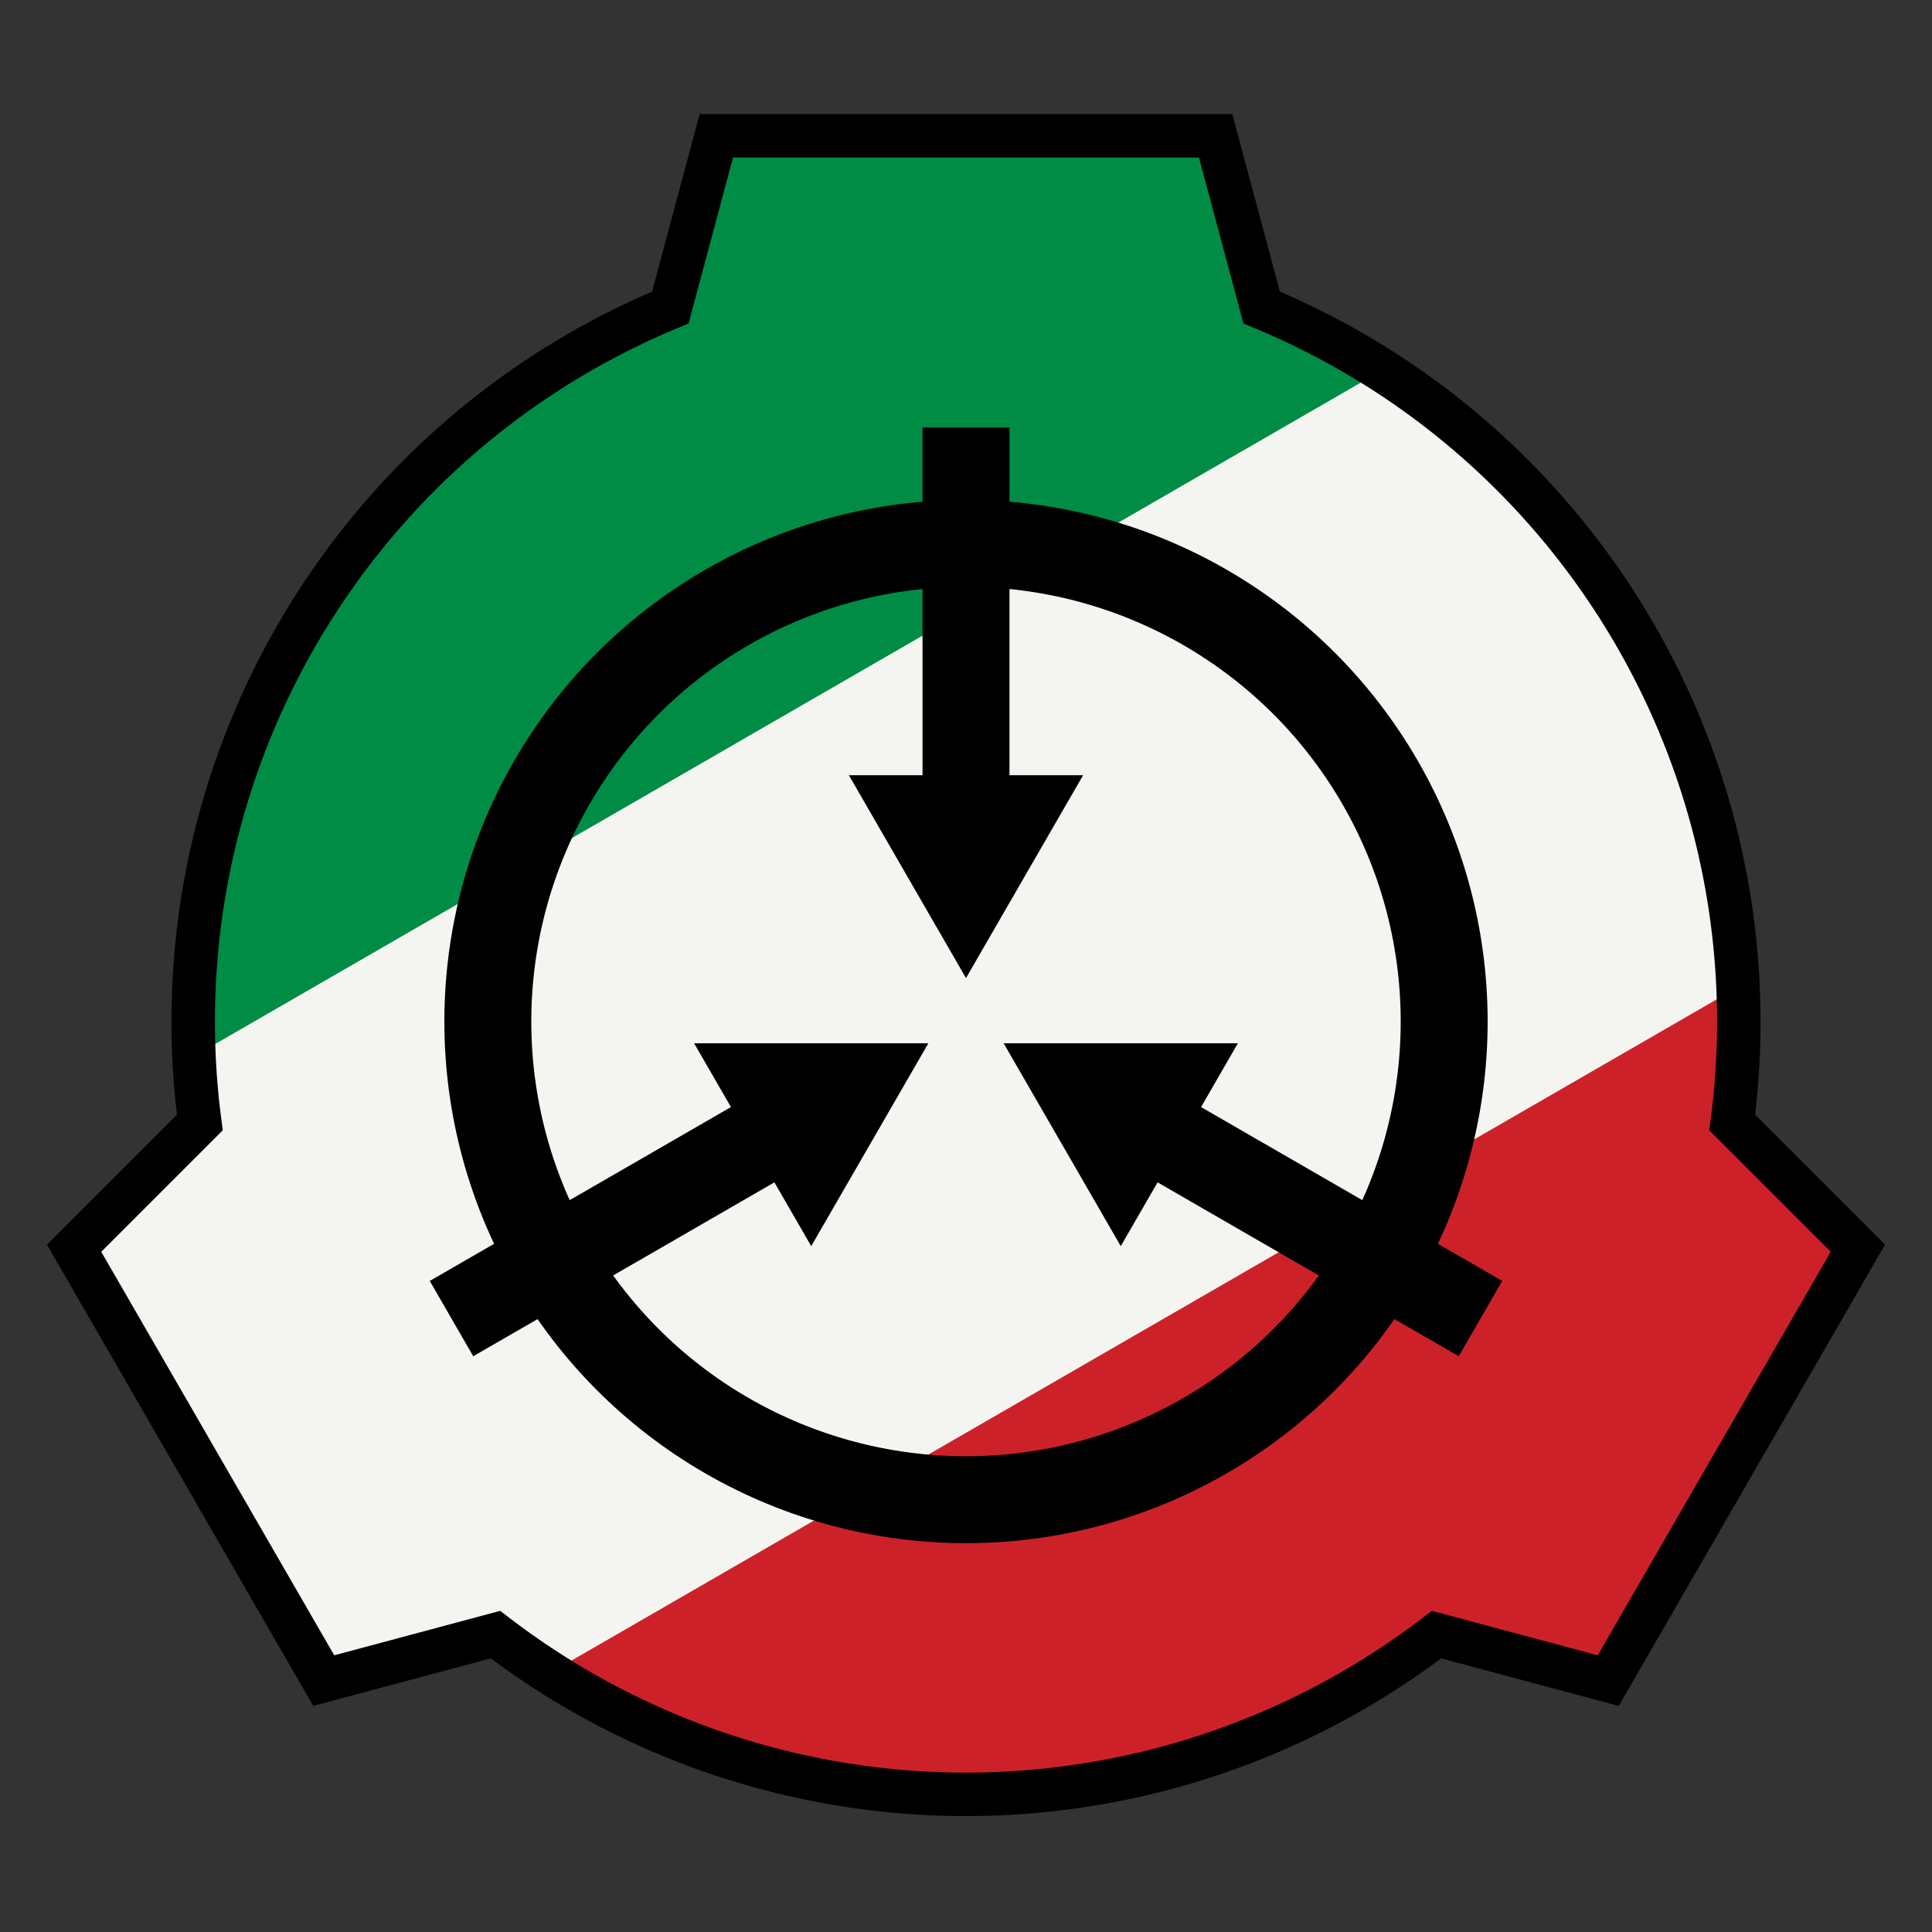 <svg xmlns="http://www.w3.org/2000/svg" xmlns:xlink="http://www.w3.org/1999/xlink" viewBox="-200 -200 400 400"><rect x="-200" y="-200" width="400" height="400" fill="#333333" stroke="none"/><path d="M-51.69-171.88l-9.527 35.554C-121.013-111.566-159.999-53.22-160 11.5a160 160 0 001.371 20.898l-26.03 26.03 51.69 89.527 35.555-9.527a160 160 0 00194.828 0l35.555 9.527 51.69-89.527-26.03-26.028A160 160 0 00160 11.5c0-64.719-38.989-123.064-98.783-147.826l-9.528-35.555z" fill="#f4f5f0"/><path d="M-51.69-171.88l-9.527 35.554C-121.013-111.566-159.999-53.22-160 11.5c0 2.394.074 4.787.182 7.178L86.146-123.33a160.112 160.112 0 00-24.93-12.996l-9.527-35.555z" fill="#008c45"/><path d="M159.836 4.365L-86.096 146.354A159.998 159.998 0 000 171.5a160 160 0 0097.414-33.072l35.555 9.527 51.69-89.527-26.03-26.028A160 160 0 00160 11.5c0-2.388-.059-4.766-.164-7.135z" fill="#cd212a"/><path d="M-51.69-171.88l-9.523 35.554C-121.009-111.566-159.999-53.22-160 11.5a160 160 0 001.371 20.898l-26.03 26.03 51.69 89.527 35.555-9.527a160 160 0 00194.828 0l35.555 9.527 51.69-89.527-26.03-26.028A160 160 0 00160 11.5c0-64.719-38.989-123.064-98.783-147.826l-9.528-35.555z" fill="none" stroke="#000" stroke-width="9"/><use transform="rotate(240 0 11.5)" xlink:href="#a"/><use transform="rotate(120 0 11.5)" xlink:href="#a"/><path id="a" d="M-9 -111.5v72h-15.248l24.248 42 24.248-42H9v-72z"/><circle cy="11.5" r="99" fill="none" stroke="#000" stroke-width="18"/></svg>
